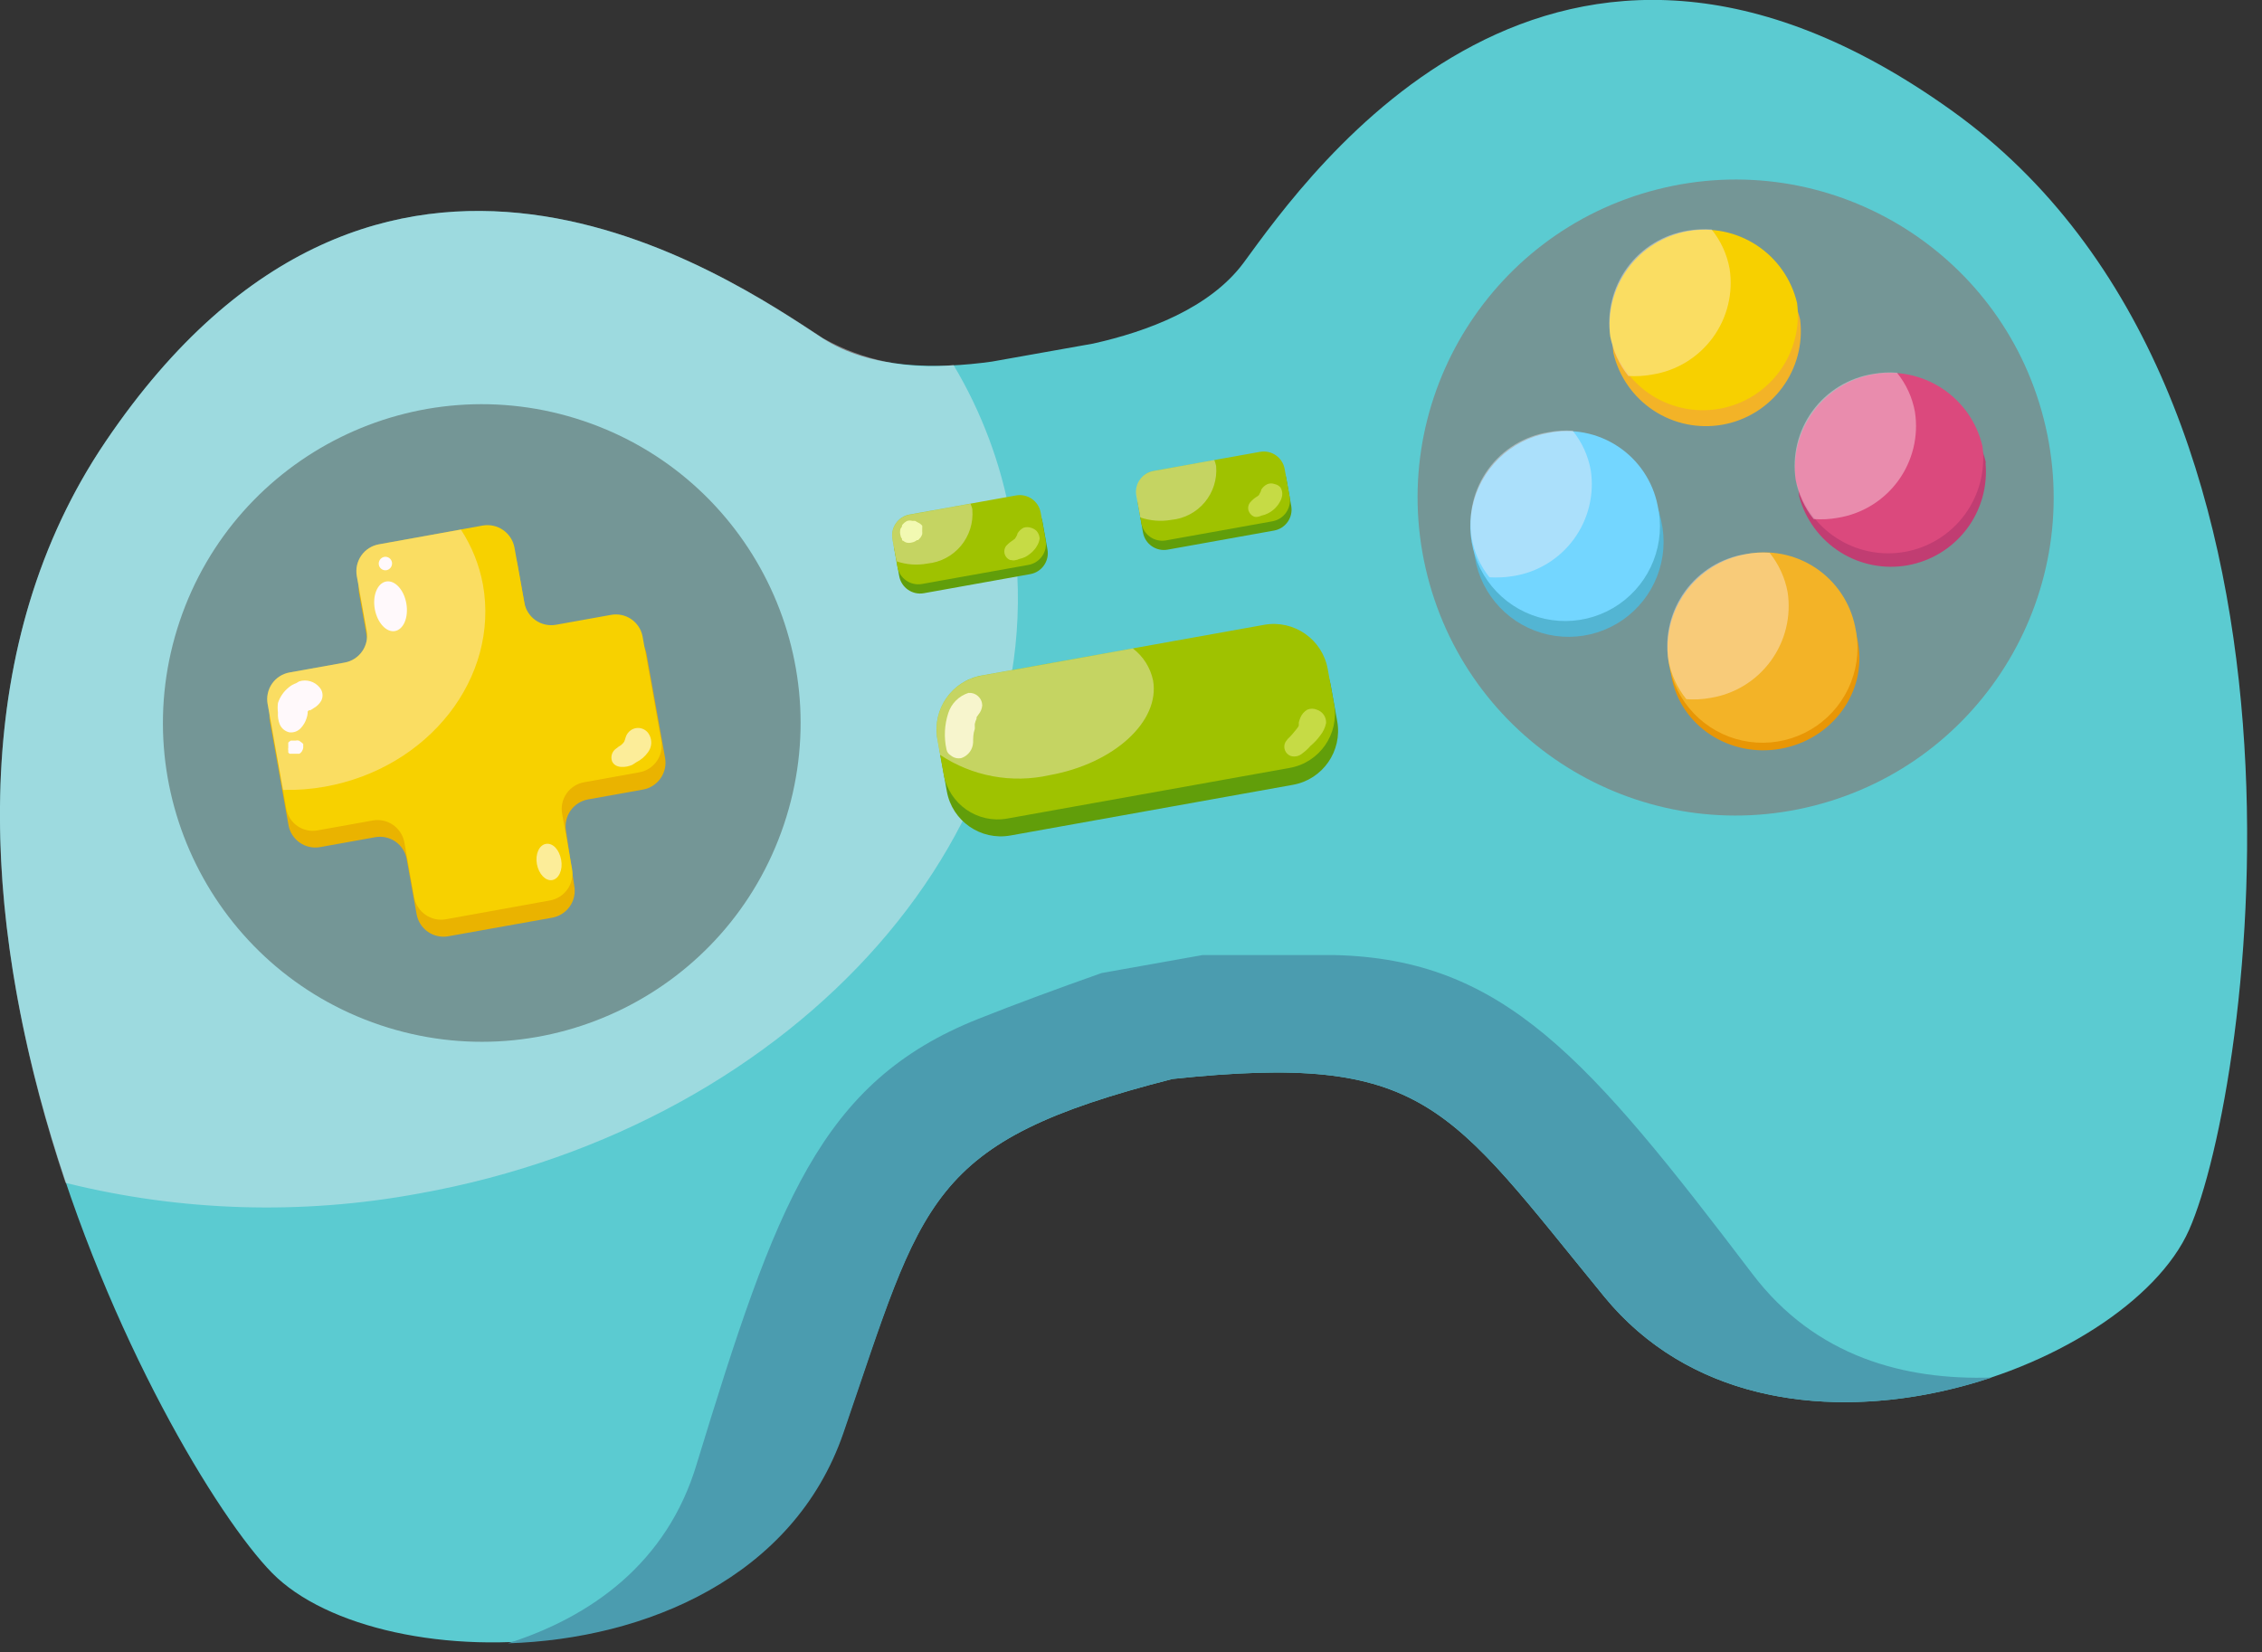 <svg width="115" height="84" viewBox="0 0 115 84" fill="none" xmlns="http://www.w3.org/2000/svg">
<rect x="0" y="0" width="115" height="84" fill="#333333" stroke="none"/>
<g clip-path="url(#clip0)">
<path d="M99.195 5.6C78.97 -8.86 66.647 8.684 63.225 13.36C61.509 15.672 58.333 16.854 55.569 17.471L50.43 18.385C47.635 18.776 44.264 18.776 41.828 17.203C36.998 14.028 19.331 1.839 5.385 22.424C-8.562 43.01 8.345 74.396 13.833 79.977C19.321 85.557 38.498 85.465 42.876 72.783C46.966 60.974 47.069 58.056 59.607 54.859C72.485 53.503 73.595 56.195 81.56 65.928C90.028 76.267 108.106 69.72 111.292 62.536C114.478 55.353 119.431 20.05 99.195 5.6Z" fill="#5BCBD1"/>
<path d="M89.073 64.747C80.769 53.822 76.452 48.755 67.83 48.56C65.723 48.56 63.421 48.56 61.139 48.56L56.001 49.475C53.853 50.235 51.694 51.027 49.731 51.808C41.695 55.004 39.454 61.242 35.426 74.418C33.915 79.505 30.009 82.218 25.827 83.554C32.795 83.338 40.348 80.214 42.877 72.866C46.967 60.975 47.07 58.056 59.608 54.86C72.485 53.503 73.595 56.196 81.56 65.929C86.483 71.941 94.664 72.239 101.262 70.04C96.883 70.183 92.3 69.022 89.073 64.747Z" fill="#4B9CAF"/>
<g style="mix-blend-mode:overlay" opacity="0.4">
<path d="M51.386 26.34C50.895 23.593 49.91 20.957 48.478 18.561C46.176 18.806 43.856 18.328 41.839 17.194C36.998 14.028 19.331 1.84 5.385 22.425C-2.292 33.73 -0.617 48.365 3.33 60.142C9.207 61.603 15.329 61.788 21.284 60.687C40.708 57.213 54.171 41.828 51.386 26.34Z" fill="#FFF0F5"/>
</g>
<path d="M39.851 41.934C42.708 33.452 38.148 24.26 29.666 21.403C21.184 18.546 11.992 23.106 9.135 31.587C6.278 40.069 10.838 49.261 19.32 52.118C27.802 54.975 36.994 50.416 39.851 41.934Z" fill="#749696"/>
<path d="M31.222 32.127L28.417 32.63C28.056 32.693 27.684 32.611 27.384 32.401C27.084 32.191 26.878 31.871 26.813 31.51L26.31 28.704C26.278 28.522 26.21 28.348 26.109 28.192C26.008 28.037 25.877 27.903 25.724 27.8C25.57 27.696 25.397 27.625 25.215 27.589C25.034 27.554 24.846 27.556 24.665 27.594L19.373 28.54C19.012 28.605 18.692 28.81 18.482 29.11C18.272 29.411 18.19 29.782 18.252 30.143L18.756 32.949C18.788 33.128 18.785 33.311 18.747 33.489C18.708 33.667 18.634 33.835 18.53 33.984C18.426 34.133 18.293 34.26 18.14 34.357C17.986 34.455 17.815 34.521 17.636 34.552L14.83 35.056C14.652 35.088 14.482 35.155 14.329 35.253C14.177 35.351 14.046 35.478 13.943 35.627C13.839 35.776 13.767 35.944 13.729 36.121C13.69 36.298 13.688 36.481 13.72 36.659L14.666 41.952C14.731 42.312 14.936 42.632 15.236 42.842C15.537 43.052 15.908 43.135 16.269 43.072L19.075 42.568C19.253 42.536 19.437 42.539 19.615 42.578C19.792 42.617 19.961 42.69 20.11 42.794C20.259 42.898 20.386 43.031 20.483 43.185C20.581 43.338 20.647 43.509 20.678 43.688L21.181 46.484C21.214 46.663 21.281 46.835 21.38 46.989C21.478 47.142 21.606 47.275 21.756 47.379C21.906 47.483 22.075 47.556 22.253 47.595C22.431 47.634 22.615 47.637 22.795 47.604L28.078 46.659C28.438 46.593 28.758 46.388 28.968 46.088C29.178 45.788 29.261 45.416 29.198 45.055L28.776 42.25C28.713 41.889 28.796 41.517 29.006 41.217C29.216 40.917 29.536 40.712 29.896 40.647L32.702 40.143C33.063 40.075 33.382 39.868 33.59 39.565C33.798 39.263 33.878 38.89 33.812 38.529L32.867 33.247C32.835 33.064 32.766 32.89 32.666 32.734C32.565 32.578 32.434 32.444 32.281 32.339C32.128 32.235 31.955 32.162 31.773 32.126C31.591 32.089 31.404 32.09 31.222 32.127Z" fill="#EAB300"/>
<path d="M31.068 31.263L28.262 31.767C27.901 31.83 27.53 31.747 27.23 31.538C26.93 31.328 26.724 31.007 26.659 30.647L26.156 27.841C26.088 27.48 25.881 27.16 25.579 26.95C25.277 26.74 24.904 26.658 24.542 26.721L19.26 27.677C18.899 27.742 18.579 27.947 18.369 28.247C18.159 28.548 18.076 28.919 18.139 29.28L18.643 32.086C18.706 32.447 18.623 32.818 18.413 33.118C18.203 33.419 17.883 33.624 17.523 33.689L14.717 34.193C14.539 34.225 14.369 34.292 14.216 34.39C14.064 34.488 13.933 34.615 13.829 34.764C13.726 34.913 13.654 35.081 13.616 35.258C13.577 35.435 13.575 35.617 13.607 35.796L14.553 41.109C14.584 41.288 14.65 41.459 14.747 41.612C14.845 41.765 14.972 41.897 15.121 42C15.271 42.103 15.439 42.176 15.617 42.214C15.794 42.251 15.978 42.253 16.156 42.219L18.962 41.715C19.318 41.655 19.684 41.736 19.982 41.941C20.279 42.147 20.485 42.46 20.555 42.815L21.058 45.621C21.123 45.981 21.328 46.301 21.629 46.511C21.929 46.721 22.3 46.804 22.661 46.741L27.954 45.785C28.314 45.722 28.636 45.52 28.847 45.221C29.059 44.923 29.144 44.553 29.085 44.192L28.581 41.386C28.547 41.207 28.549 41.022 28.587 40.843C28.625 40.665 28.699 40.495 28.803 40.345C28.907 40.195 29.04 40.067 29.195 39.969C29.349 39.87 29.521 39.804 29.701 39.773L32.497 39.269C32.676 39.238 32.847 39.172 33.001 39.075C33.154 38.977 33.287 38.85 33.391 38.701C33.495 38.552 33.569 38.384 33.607 38.206C33.646 38.029 33.649 37.845 33.617 37.666L32.671 32.373C32.639 32.195 32.572 32.025 32.474 31.873C32.376 31.72 32.249 31.589 32.1 31.486C31.951 31.383 31.783 31.31 31.606 31.272C31.429 31.234 31.246 31.231 31.068 31.263Z" fill="#F7D100"/>
<path opacity="0.6" d="M27.749 42.908C27.409 42.969 27.204 43.432 27.296 43.935C27.389 44.439 27.738 44.809 28.077 44.747C28.417 44.686 28.622 44.223 28.53 43.719C28.437 43.216 28.119 42.846 27.749 42.908Z" fill="white"/>
<path d="M19.63 29.567C19.188 29.65 18.931 30.277 19.054 30.965C19.177 31.654 19.64 32.168 20.082 32.086C20.524 32.003 20.781 31.376 20.657 30.677C20.534 29.979 20.072 29.485 19.63 29.567Z" fill="white"/>
<path d="M19.65 28.992C19.74 28.975 19.819 28.923 19.87 28.848C19.922 28.773 19.943 28.681 19.928 28.591C19.913 28.503 19.863 28.424 19.79 28.372C19.717 28.32 19.626 28.299 19.537 28.314C19.448 28.331 19.369 28.383 19.317 28.458C19.265 28.533 19.245 28.625 19.26 28.715C19.275 28.803 19.324 28.882 19.398 28.934C19.471 28.986 19.562 29.007 19.65 28.992Z" fill="white"/>
<path d="M15.21 34.645L15.056 34.737C14.917 34.785 14.788 34.858 14.676 34.953C14.422 35.159 14.233 35.433 14.131 35.744C14.111 35.905 14.111 36.067 14.131 36.227C14.115 36.434 14.147 36.641 14.224 36.834C14.267 36.933 14.334 37.022 14.418 37.091C14.502 37.161 14.601 37.21 14.707 37.234C14.819 37.249 14.934 37.235 15.04 37.194C15.146 37.152 15.24 37.085 15.313 36.998C15.433 36.864 15.524 36.707 15.58 36.536C15.612 36.449 15.632 36.36 15.642 36.268C15.642 36.268 15.642 36.207 15.642 36.176C15.642 36.145 15.642 36.176 15.642 36.176L15.704 36.114H15.776L15.94 36.011C16.102 35.922 16.237 35.791 16.331 35.631C16.387 35.523 16.409 35.4 16.394 35.279C16.379 35.158 16.329 35.045 16.248 34.953C16.126 34.804 15.962 34.695 15.777 34.64C15.592 34.585 15.394 34.586 15.21 34.645Z" fill="white"/>
<path d="M15.282 37.717C15.257 37.69 15.225 37.669 15.19 37.656C15.136 37.641 15.079 37.641 15.025 37.656H14.902H14.789C14.738 37.681 14.693 37.716 14.655 37.758V37.81V37.882C14.655 37.882 14.655 37.882 14.655 37.954C14.655 38.026 14.655 37.954 14.655 38.015C14.645 38.063 14.645 38.112 14.655 38.159V38.211V38.262L14.717 38.324H14.789H14.861H14.974H15.221C15.269 38.294 15.31 38.256 15.344 38.211L15.395 38.108C15.404 38.081 15.411 38.054 15.416 38.026V37.944V37.83C15.379 37.785 15.334 37.746 15.282 37.717Z" fill="white"/>
<path opacity="0.6" d="M33.021 37.378C32.981 37.297 32.925 37.224 32.855 37.166C32.786 37.107 32.705 37.064 32.618 37.039C32.531 37.013 32.439 37.007 32.349 37.019C32.259 37.032 32.173 37.063 32.096 37.111C31.956 37.198 31.854 37.334 31.808 37.491C31.789 37.565 31.765 37.637 31.736 37.707L31.674 37.789C31.625 37.843 31.57 37.891 31.51 37.933L31.613 37.861C31.508 37.921 31.408 37.99 31.315 38.067C31.215 38.138 31.142 38.24 31.107 38.357C31.072 38.474 31.076 38.6 31.119 38.714C31.294 39.084 31.818 39.033 32.147 38.889L32.353 38.755C32.591 38.636 32.796 38.46 32.949 38.242C33.04 38.119 33.095 37.973 33.108 37.82C33.12 37.668 33.09 37.515 33.021 37.378Z" fill="white"/>
<g style="mix-blend-mode:overlay" opacity="0.4">
<path d="M18.139 29.28L18.643 32.085C18.706 32.446 18.623 32.818 18.413 33.118C18.203 33.418 17.883 33.623 17.523 33.689L14.717 34.192C14.539 34.224 14.369 34.291 14.216 34.389C14.064 34.488 13.933 34.615 13.829 34.764C13.726 34.913 13.654 35.08 13.616 35.257C13.577 35.434 13.575 35.617 13.607 35.795L14.388 40.163C15.101 40.179 15.814 40.124 16.516 39.999C21.798 39.053 25.395 34.459 24.552 29.722C24.367 28.725 23.986 27.775 23.432 26.926L19.26 27.677C18.899 27.742 18.579 27.947 18.369 28.247C18.159 28.547 18.076 28.919 18.139 29.28Z" fill="#FFF0F5"/>
</g>
<path d="M51.748 25.661L46.336 26.632C45.749 26.737 45.359 27.298 45.464 27.884L45.716 29.291C45.822 29.877 46.382 30.267 46.969 30.162L52.381 29.191C52.968 29.086 53.358 28.525 53.253 27.939L53 26.532C52.895 25.946 52.334 25.556 51.748 25.661Z" fill="#619E0A"/>
<path d="M51.655 25.191L46.243 26.162C45.657 26.267 45.267 26.828 45.372 27.415L45.624 28.821C45.729 29.407 46.29 29.798 46.877 29.692L52.289 28.722C52.875 28.616 53.266 28.055 53.16 27.469L52.908 26.063C52.803 25.476 52.242 25.086 51.655 25.191Z" fill="#9FC200"/>
<g style="mix-blend-mode:overlay" opacity="0.4">
<path d="M45.374 27.42L45.58 28.54C46.085 28.713 46.627 28.752 47.152 28.653C47.815 28.588 48.426 28.265 48.852 27.753C49.279 27.242 49.488 26.583 49.434 25.919C49.434 25.816 49.372 25.714 49.341 25.611L46.258 26.166C46.117 26.189 45.983 26.241 45.862 26.317C45.741 26.393 45.636 26.492 45.554 26.608C45.472 26.725 45.414 26.857 45.383 26.996C45.352 27.135 45.349 27.279 45.374 27.42Z" fill="#FFF0F5"/>
</g>
<path d="M52.702 26.998C52.621 26.921 52.522 26.864 52.414 26.834C52.291 26.793 52.157 26.793 52.034 26.834C51.905 26.902 51.798 27.006 51.725 27.132C51.725 27.214 51.643 27.307 51.602 27.389L51.489 27.471L51.581 27.42C51.42 27.509 51.274 27.623 51.15 27.759C51.111 27.811 51.084 27.872 51.07 27.935C51.056 27.999 51.055 28.065 51.068 28.129C51.084 28.207 51.119 28.281 51.171 28.342C51.224 28.403 51.29 28.45 51.366 28.478C51.366 28.478 51.366 28.478 51.417 28.478C51.487 28.5 51.563 28.5 51.633 28.478C51.691 28.474 51.747 28.456 51.797 28.427C51.907 28.405 52.014 28.37 52.116 28.324C52.301 28.226 52.465 28.094 52.599 27.933C52.642 27.883 52.68 27.828 52.712 27.769C52.79 27.652 52.839 27.518 52.856 27.378C52.848 27.238 52.794 27.105 52.702 26.998Z" fill="#C6DB45"/>
<path d="M46.669 26.567L46.525 26.485H46.381C46.297 26.46 46.208 26.46 46.124 26.485C46.018 26.537 45.926 26.614 45.857 26.711V26.772C45.831 26.805 45.807 26.839 45.785 26.875C45.749 26.992 45.749 27.117 45.785 27.235C45.792 27.293 45.817 27.347 45.857 27.389V27.44C45.857 27.44 45.857 27.492 45.929 27.502C45.971 27.539 46.02 27.567 46.073 27.584C46.163 27.61 46.26 27.61 46.35 27.584C46.449 27.569 46.542 27.526 46.618 27.461H46.679L46.803 27.327C46.836 27.276 46.864 27.221 46.885 27.163C46.891 27.115 46.891 27.067 46.885 27.019V26.947C46.89 26.923 46.89 26.899 46.885 26.875C46.891 26.827 46.891 26.779 46.885 26.731C46.829 26.658 46.754 26.601 46.669 26.567ZM46.556 27.255V27.204V27.265V27.255Z" fill="#F2F9B2"/>
<path d="M64.141 23.446L58.729 24.416C58.142 24.522 57.752 25.082 57.858 25.669L58.11 27.075C58.215 27.662 58.776 28.052 59.362 27.947L64.774 26.976C65.361 26.871 65.751 26.31 65.646 25.723L65.394 24.317C65.288 23.731 64.728 23.34 64.141 23.446Z" fill="#619E0A"/>
<path d="M64.059 22.974L58.647 23.945C58.06 24.05 57.67 24.611 57.776 25.198L58.028 26.604C58.133 27.191 58.694 27.581 59.28 27.476L64.692 26.505C65.279 26.399 65.669 25.839 65.564 25.252L65.312 23.846C65.207 23.259 64.646 22.869 64.059 22.974Z" fill="#9FC200"/>
<g style="mix-blend-mode:overlay" opacity="0.4">
<path d="M57.768 25.2L57.974 26.31C58.48 26.481 59.02 26.524 59.546 26.433C60.21 26.371 60.823 26.048 61.25 25.536C61.677 25.024 61.885 24.364 61.828 23.699C61.808 23.594 61.777 23.49 61.735 23.391L58.652 23.946C58.511 23.97 58.377 24.021 58.256 24.097C58.135 24.173 58.031 24.272 57.949 24.389C57.867 24.505 57.808 24.637 57.777 24.776C57.746 24.916 57.743 25.059 57.768 25.2Z" fill="#FFF0F5"/>
</g>
<path d="M65.096 24.779C65.019 24.695 64.919 24.638 64.808 24.614C64.689 24.568 64.557 24.568 64.438 24.614C64.305 24.675 64.194 24.776 64.12 24.902C64.12 24.994 64.037 25.076 64.007 25.169L63.894 25.262L63.986 25.2C63.821 25.287 63.674 25.406 63.554 25.549C63.514 25.599 63.485 25.657 63.469 25.719C63.453 25.781 63.451 25.846 63.462 25.909C63.479 25.988 63.515 26.063 63.567 26.125C63.618 26.188 63.685 26.237 63.76 26.269C63.83 26.289 63.905 26.289 63.976 26.269C64.029 26.259 64.081 26.242 64.13 26.217C64.244 26.195 64.355 26.157 64.459 26.104C64.642 26.013 64.803 25.884 64.931 25.724C64.975 25.673 65.013 25.618 65.044 25.559C65.122 25.442 65.171 25.309 65.188 25.169C65.202 25.032 65.169 24.895 65.096 24.779Z" fill="#C6DB45"/>
<path d="M64.429 32.631L50.065 35.208C48.551 35.48 47.544 36.927 47.815 38.441L48.136 40.232C48.408 41.746 49.856 42.753 51.37 42.481L65.734 39.904C67.248 39.633 68.255 38.185 67.984 36.671L67.662 34.881C67.391 33.367 65.943 32.359 64.429 32.631Z" fill="#619E0A"/>
<path d="M64.269 31.769L49.905 34.346C48.391 34.618 47.384 36.065 47.655 37.579L47.976 39.37C48.248 40.884 49.696 41.891 51.21 41.619L65.574 39.043C67.088 38.771 68.095 37.323 67.824 35.809L67.502 34.019C67.231 32.505 65.783 31.498 64.269 31.769Z" fill="#9FC200"/>
<path d="M49.238 35.231C48.997 35.307 48.778 35.441 48.599 35.62C48.42 35.798 48.287 36.017 48.21 36.258C48.016 36.852 47.984 37.487 48.118 38.098C48.129 38.162 48.154 38.223 48.191 38.276C48.229 38.33 48.277 38.374 48.334 38.406C48.409 38.471 48.499 38.517 48.595 38.54C48.692 38.563 48.792 38.563 48.889 38.54C49.055 38.48 49.2 38.372 49.305 38.229C49.409 38.086 49.468 37.915 49.474 37.738C49.474 37.522 49.474 37.296 49.557 37.07C49.562 37.019 49.562 36.967 49.557 36.916C49.557 36.916 49.557 36.824 49.557 36.813C49.578 36.718 49.609 36.625 49.649 36.536V36.464L49.752 36.32C49.858 36.191 49.922 36.034 49.937 35.868C49.936 35.779 49.917 35.692 49.88 35.611C49.844 35.53 49.791 35.457 49.726 35.398C49.66 35.338 49.583 35.292 49.499 35.263C49.415 35.235 49.327 35.224 49.238 35.231Z" fill="#F2F9B2"/>
<path d="M66.946 36.083C66.87 36.051 66.787 36.034 66.704 36.034C66.621 36.034 66.539 36.051 66.463 36.083C66.306 36.175 66.183 36.316 66.113 36.484C66.081 36.565 66.054 36.647 66.031 36.731V36.875C66.031 36.937 65.949 37.019 65.898 37.091L65.713 37.317C65.795 37.204 65.713 37.317 65.713 37.317L65.61 37.43C65.511 37.517 65.425 37.617 65.353 37.728C65.319 37.791 65.299 37.861 65.294 37.932C65.29 38.004 65.3 38.076 65.326 38.143C65.351 38.21 65.39 38.271 65.441 38.322C65.492 38.373 65.553 38.412 65.62 38.437C65.725 38.468 65.836 38.471 65.942 38.446C66.049 38.42 66.147 38.368 66.227 38.293C66.371 38.19 66.502 38.069 66.617 37.933C66.802 37.779 66.968 37.603 67.11 37.409C67.265 37.222 67.371 37 67.419 36.762C67.426 36.612 67.383 36.465 67.298 36.342C67.212 36.22 67.088 36.129 66.946 36.083Z" fill="#C6DB45"/>
<g style="mix-blend-mode:overlay" opacity="0.4">
<path d="M47.655 37.573L47.799 38.385C48.609 38.923 49.519 39.292 50.474 39.468C51.43 39.645 52.411 39.626 53.359 39.413C56.638 38.827 58.991 36.669 58.621 34.593C58.485 33.946 58.12 33.37 57.593 32.969L49.875 34.357C49.157 34.494 48.522 34.908 48.106 35.51C47.691 36.112 47.529 36.853 47.655 37.573Z" fill="#FFF0F5"/>
</g>
<path d="M92.235 40.962C100.886 38.755 106.11 29.953 103.904 21.301C101.697 12.65 92.895 7.426 84.243 9.633C75.592 11.839 70.368 20.642 72.575 29.293C74.781 37.944 83.584 43.169 92.235 40.962Z" fill="#749696"/>
<path d="M84.458 26.484C84.671 27.425 84.597 28.408 84.246 29.307C83.895 30.206 83.283 30.979 82.489 31.526C81.695 32.074 80.755 32.371 79.79 32.38C78.825 32.389 77.88 32.108 77.076 31.575C76.272 31.041 75.647 30.279 75.28 29.387C74.913 28.495 74.822 27.513 75.017 26.568C75.214 25.624 75.688 24.759 76.38 24.087C77.071 23.414 77.949 22.964 78.898 22.795C80.125 22.549 81.398 22.799 82.44 23.491C83.483 24.183 84.208 25.259 84.458 26.484Z" fill="#53B5D3"/>
<path d="M84.273 25.693C84.486 26.631 84.412 27.612 84.063 28.508C83.713 29.405 83.103 30.176 82.311 30.723C81.519 31.27 80.582 31.567 79.62 31.576C78.658 31.586 77.715 31.307 76.912 30.776C76.11 30.245 75.485 29.486 75.117 28.597C74.75 27.707 74.657 26.729 74.851 25.786C75.045 24.843 75.516 23.98 76.204 23.308C76.893 22.636 77.767 22.185 78.713 22.014C79.32 21.889 79.945 21.886 80.554 22.003C81.162 22.121 81.741 22.357 82.257 22.699C82.774 23.041 83.218 23.481 83.564 23.995C83.91 24.509 84.151 25.086 84.273 25.693Z" fill="#73D6FF"/>
<g style="mix-blend-mode:overlay" opacity="0.4">
<path d="M74.818 27.358C74.948 28.088 75.259 28.773 75.723 29.352C76.128 29.377 76.535 29.356 76.936 29.29C78.172 29.095 79.281 28.418 80.019 27.406C80.757 26.395 81.064 25.132 80.872 23.895C80.738 23.164 80.424 22.478 79.957 21.901C79.551 21.874 79.144 21.898 78.744 21.973C78.133 22.068 77.546 22.283 77.017 22.605C76.489 22.927 76.029 23.351 75.664 23.851C75.299 24.351 75.037 24.918 74.892 25.52C74.747 26.122 74.722 26.746 74.818 27.358Z" fill="#FFF0F5"/>
</g>
<path d="M100.943 23.524C101.059 24.731 100.717 25.938 99.985 26.904C99.253 27.87 98.184 28.526 96.991 28.741C95.798 28.956 94.567 28.714 93.544 28.064C92.521 27.413 91.779 26.402 91.467 25.231C91.31 24.002 91.632 22.76 92.364 21.761C93.097 20.762 94.186 20.083 95.405 19.864C96.624 19.645 97.881 19.903 98.915 20.584C99.95 21.265 100.683 22.318 100.964 23.524H100.943Z" fill="#C13D72"/>
<path d="M100.789 22.692C100.946 23.921 100.625 25.163 99.892 26.162C99.159 27.16 98.071 27.839 96.852 28.058C95.632 28.277 94.376 28.02 93.341 27.338C92.306 26.657 91.573 25.605 91.293 24.398C91.136 23.169 91.457 21.927 92.189 20.928C92.922 19.93 94.011 19.251 95.23 19.032C96.449 18.813 97.706 19.07 98.74 19.752C99.775 20.433 100.508 21.485 100.789 22.692Z" fill="#DB497D"/>
<g style="mix-blend-mode:overlay" opacity="0.4">
<path d="M91.293 24.398C91.429 25.128 91.743 25.813 92.207 26.392C92.613 26.422 93.02 26.402 93.42 26.33C94.655 26.135 95.762 25.459 96.5 24.45C97.238 23.441 97.546 22.181 97.356 20.945C97.225 20.214 96.91 19.528 96.442 18.951C96.036 18.921 95.629 18.941 95.229 19.013C93.994 19.208 92.887 19.884 92.149 20.893C91.412 21.902 91.104 23.162 91.293 24.398Z" fill="#FFF0F5"/>
</g>
<path d="M91.519 16.248C91.67 17.474 91.345 18.712 90.611 19.706C89.877 20.701 88.79 21.376 87.574 21.593C86.357 21.81 85.104 21.553 84.071 20.874C83.038 20.195 82.305 19.147 82.022 17.944C81.872 16.717 82.196 15.48 82.93 14.485C83.664 13.491 84.751 12.816 85.968 12.599C87.184 12.381 88.438 12.639 89.47 13.318C90.503 13.996 91.236 15.045 91.519 16.248Z" fill="#F3B327"/>
<path d="M91.365 15.416C91.522 16.644 91.201 17.886 90.468 18.885C89.735 19.884 88.647 20.563 87.427 20.782C86.208 21.001 84.951 20.743 83.917 20.062C82.882 19.381 82.149 18.328 81.869 17.122C81.712 15.893 82.033 14.651 82.765 13.652C83.498 12.653 84.587 11.974 85.806 11.755C87.025 11.536 88.282 11.794 89.316 12.475C90.351 13.156 91.084 14.209 91.365 15.416Z" fill="#F7D000"/>
<g style="mix-blend-mode:overlay" opacity="0.4">
<path d="M81.869 17.122C82.006 17.851 82.32 18.536 82.783 19.116C83.189 19.143 83.596 19.119 83.996 19.044C85.232 18.852 86.341 18.176 87.079 17.166C87.817 16.156 88.124 14.895 87.932 13.659C87.799 12.928 87.484 12.242 87.017 11.665C86.612 11.639 86.205 11.66 85.805 11.726C84.569 11.924 83.462 12.602 82.724 13.613C81.987 14.624 81.679 15.885 81.869 17.122Z" fill="#FFF0F5"/>
</g>
<path d="M90.533 38.07C93.153 37.6 94.913 35.19 94.464 32.687C94.015 30.184 91.527 28.536 88.907 29.006C86.287 29.476 84.527 31.886 84.976 34.389C85.425 36.892 87.913 38.54 90.533 38.07Z" fill="#E89605"/>
<path d="M94.314 31.859C94.529 32.8 94.457 33.784 94.108 34.684C93.758 35.583 93.148 36.358 92.354 36.907C91.56 37.456 90.621 37.755 89.655 37.765C88.69 37.775 87.744 37.496 86.94 36.963C86.135 36.431 85.508 35.669 85.14 34.777C84.772 33.885 84.68 32.903 84.875 31.958C85.07 31.012 85.544 30.148 86.236 29.474C86.927 28.801 87.804 28.35 88.754 28.18C89.979 27.932 91.253 28.179 92.296 28.869C93.338 29.559 94.064 30.635 94.314 31.859Z" fill="#F3B327"/>
<g style="mix-blend-mode:overlay" opacity="0.4">
<path d="M84.818 33.555C84.954 34.285 85.268 34.97 85.733 35.549C86.138 35.58 86.546 35.559 86.945 35.487C88.18 35.293 89.288 34.617 90.025 33.607C90.763 32.598 91.071 31.338 90.882 30.102C90.746 29.372 90.432 28.687 89.967 28.108C89.562 28.078 89.154 28.099 88.754 28.17C87.519 28.365 86.412 29.041 85.674 30.05C84.937 31.059 84.629 32.32 84.818 33.555Z" fill="#FFF0F5"/>
</g>
</g>
<defs>
<clipPath id="clip0">
<rect width="114.252" height="83.575" fill="white"/>
</clipPath>
</defs>
</svg>
